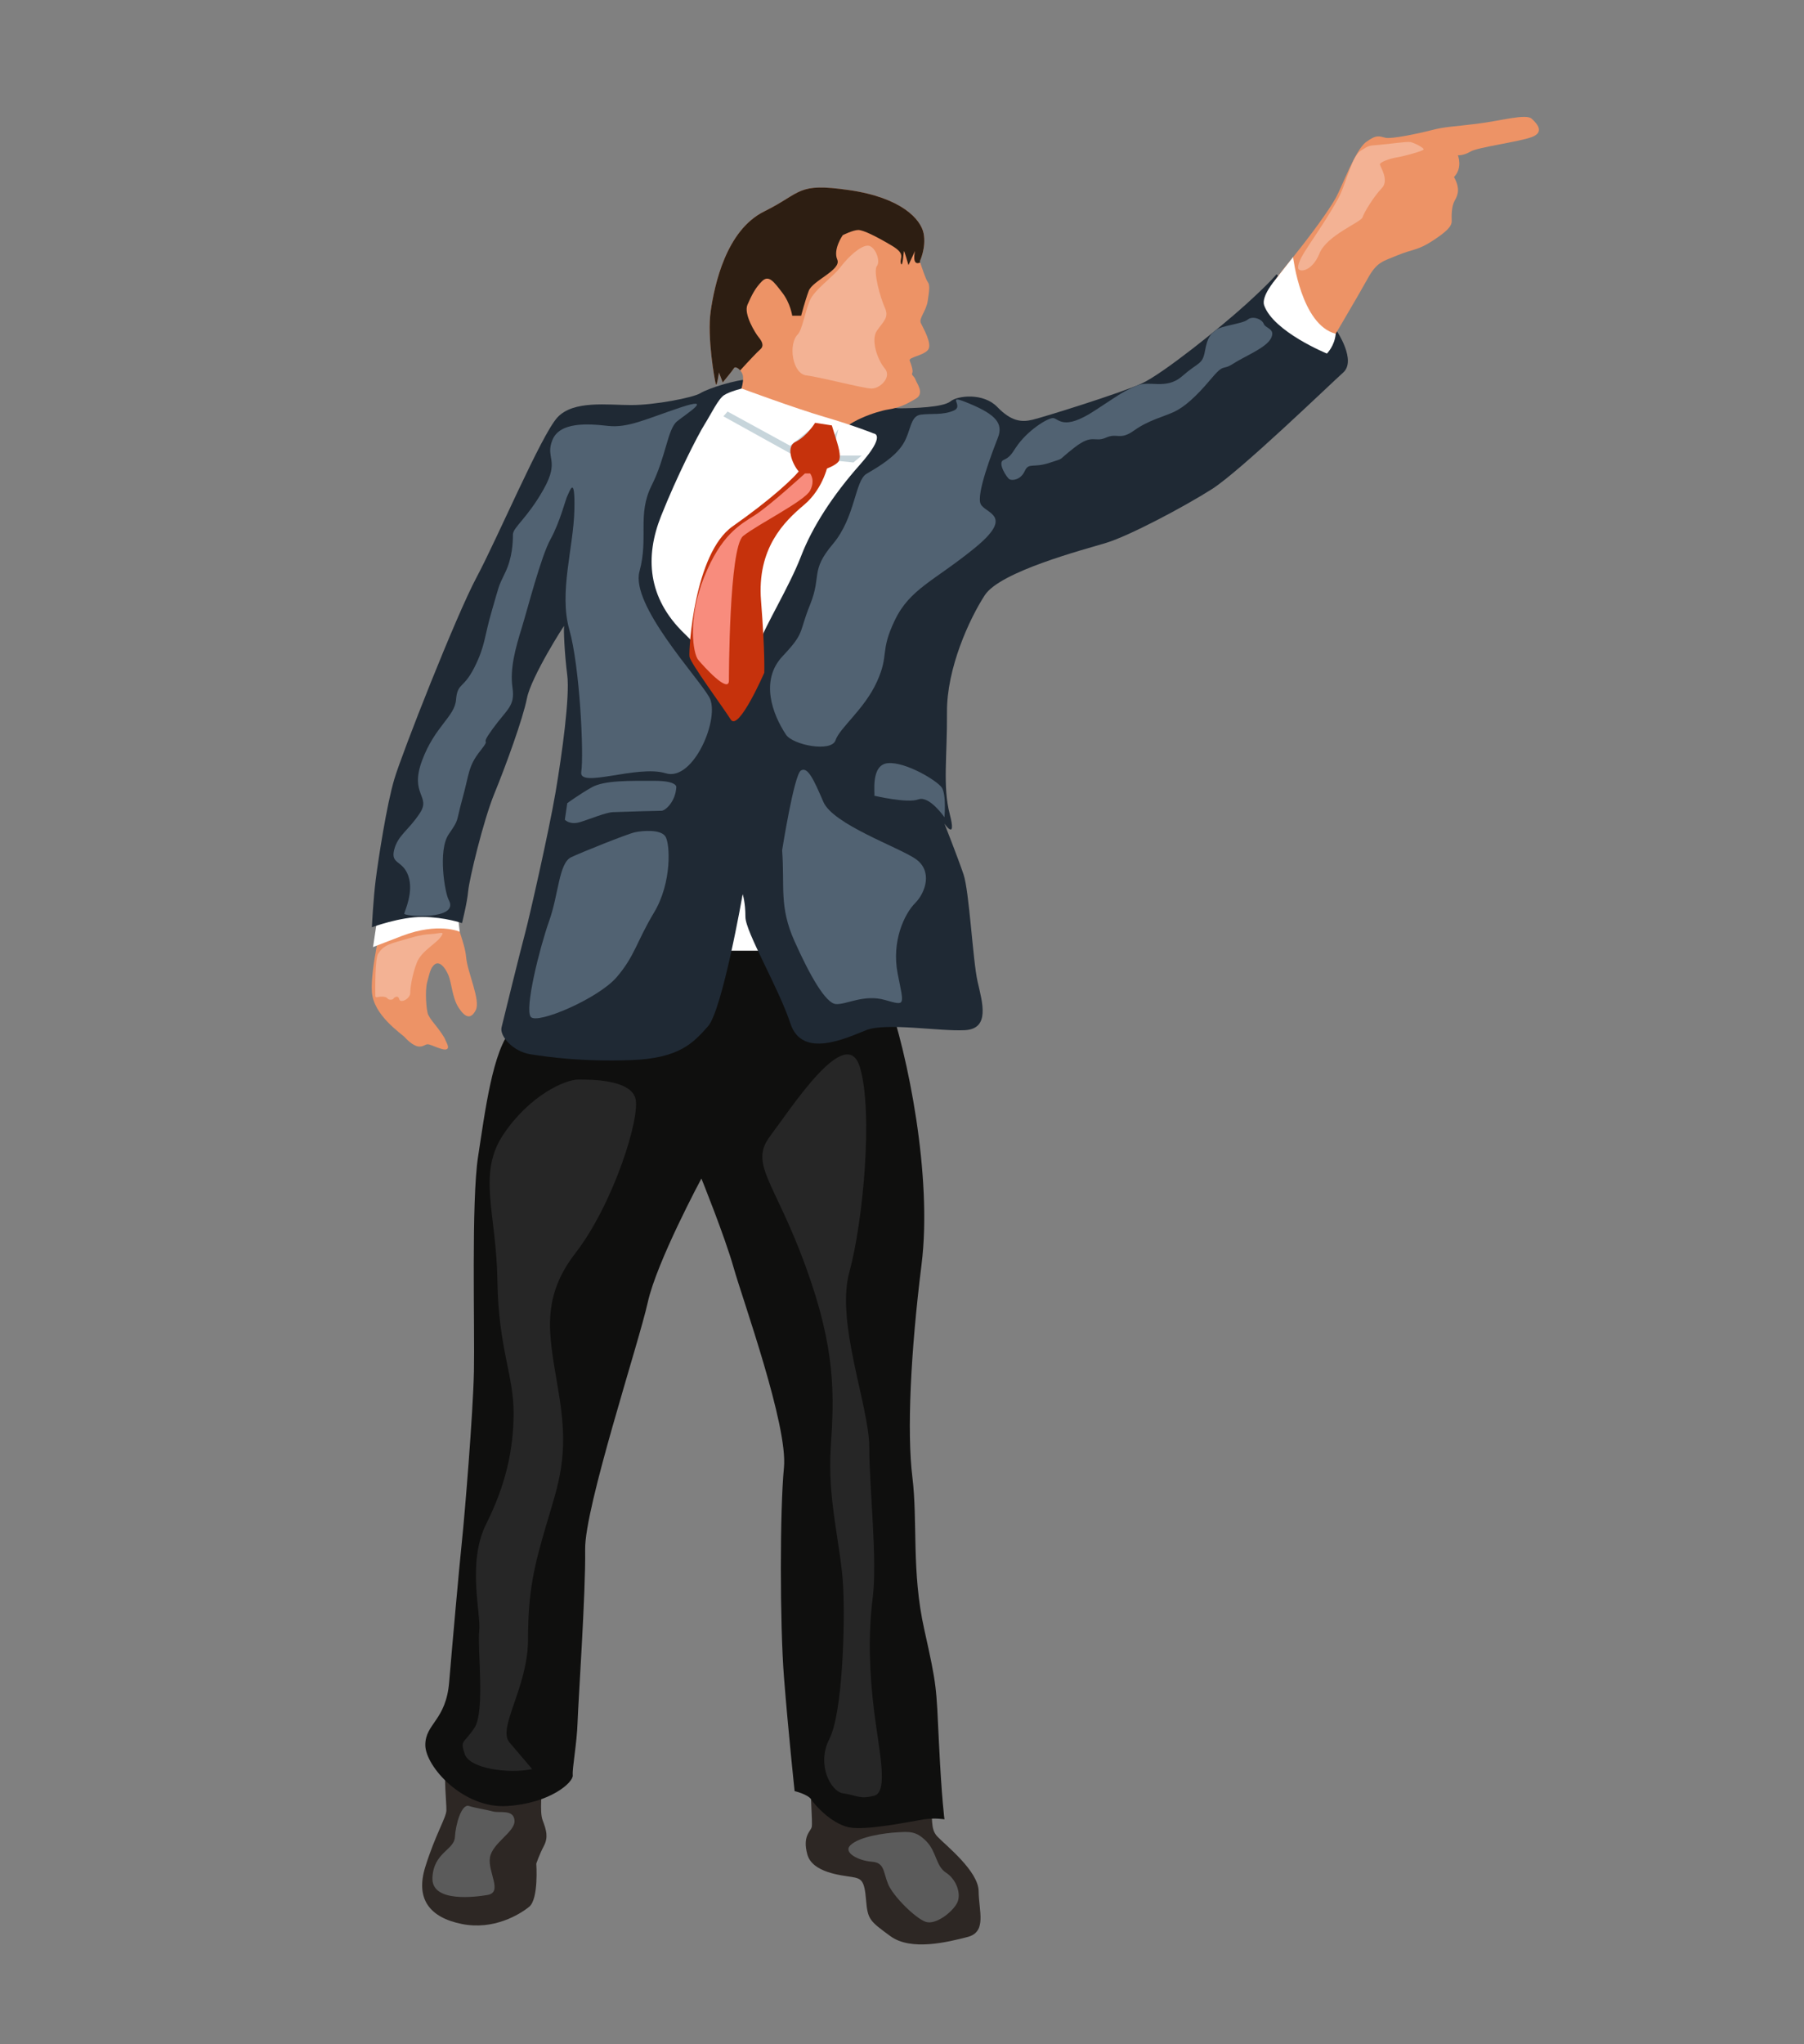 <?xml version="1.0" encoding="utf-8"?>
<!-- Generator: Adobe Illustrator 17.0.0, SVG Export Plug-In . SVG Version: 6.00 Build 0)  -->
<!DOCTYPE svg PUBLIC "-//W3C//DTD SVG 1.1//EN" "http://www.w3.org/Graphics/SVG/1.1/DTD/svg11.dtd">
<svg version="1.1" id="Layer_1" xmlns="http://www.w3.org/2000/svg" xmlns:xlink="http://www.w3.org/1999/xlink" x="0px" y="0px"
	 width="355px" height="402px" viewBox="0 0 355 402" enable-background="new 0 0 355 402" xml:space="preserve">
<rect x="0" y="0" width="355" height="402" fill="#808080" stroke="none"/>
<g>
	<path fill="#ED9366" d="M89.696,179.393c0.068,2.978,1.76,5.821,2.031,8.867c0.271,3.046,2.888,8.461,1.895,10.402
		c-0.992,1.94-2.121,1.444-3.384-0.497c-1.263-1.94-1.354-4.918-2.031-6.453c-0.677-1.535-1.714-2.696-2.616-2.07
		c-0.903,0.626-1.084,1.935-1.535,3.559c-0.451,1.624-0.18,5.595,0.226,6.408c0.406,0.812,1.128,1.669,1.669,2.346
		c0.541,0.677,1.535,2.076,1.671,2.527c0.135,0.451,0.991,1.625,0.225,1.895c-0.766,0.271-3.069-0.993-3.655-0.993
		c-0.586,0-0.766,0.451-1.669,0.451c-0.903,0-2.121-0.993-2.798-1.76c-0.677-0.767-6.226-4.332-6.542-8.98
		c-0.316-4.648,2.121-14.395,2.121-14.395l2.843-2.707L89.696,179.393z"/>
	<path fill="#FFFFFF" d="M90.149,180.507l0.316,2.753c0,0-4.152-1.94-11.372,0.812c-7.22,2.752-5.686,2.211-5.686,2.211l0.903-6.047
		c0,0,15.207-1.444,15.659-1.354C90.42,178.973,90.149,180.507,90.149,180.507z"/>
	<path fill="#FFFFFF" d="M147.501,163.69c-14.079,3.52-24.206-0.406-19.278,13.673c4.929,14.079,4.116,19.359,13.593,20.712
		c9.476,1.354,9.476,13.267,14.891-3.384c5.415-16.651,7.852-19.629,4.467-21.931C157.79,170.458,147.501,163.69,147.501,163.69z"/>
	<path fill="#2D2724" d="M182.879,355.155c0.948,2.212,0.001,4.378,1.58,6.047c1.579,1.669,8.077,6.768,8.122,10.74
		c0.044,3.971,1.669,8.033-2.211,9.025c-3.88,0.992-11.101,2.797-15.162-0.181c-4.061-2.978-4.467-3.248-4.784-7.129
		c-0.315-3.881-0.902-4.197-2.843-4.513c-1.94-0.316-7.715-0.812-8.708-4.422c-0.993-3.61,0.631-4.513,0.857-5.37
		c0.226-0.857-0.361-7.311-0.135-7.942C159.821,350.779,182.879,355.155,182.879,355.155z"/>
	<path fill="#2D2724" d="M106.392,349.696c0.452,2.707-0.315,6.453,0.406,8.348c0.722,1.895,1.128,3.294,0.226,5.009
		c-0.903,1.715-1.489,3.475-1.489,3.475s0.496,6.95-1.399,8.484c-1.895,1.534-6.995,4.648-13.267,3.384
		c-6.273-1.263-9.161-4.874-7.175-11.236c1.985-6.363,4.107-9.657,4.151-11.101c0.046-1.444-0.631-7.491,0.046-8.032
		C88.568,347.485,106.392,349.696,106.392,349.696z"/>
	<path fill="#0F0F0E" d="M174.576,195.909c4.061,11.372,8.935,35.468,6.769,52.796c-2.166,17.328-2.888,32.941-1.805,41.786
		c1.083,8.845-0.197,18.592,2.338,29.963c2.535,11.372,2.355,11.191,2.897,22.382c0.542,11.191,1.083,14.982,1.083,14.982
		s-1.805-0.338-4.039,0c-2.234,0.338-11.439,2.301-14.824,1.556c-3.384-0.745-6.633-4.332-7.31-5.415s-3.317-1.692-3.317-1.692
		s-1.286-12.048-2.098-22.472c-0.812-10.424-0.812-32.896,0-41.154s-8.122-33.032-9.882-39.259
		c-1.76-6.227-6.363-17.599-6.363-17.599s-8.799,16.38-10.559,24.368c-1.76,7.987-12.455,40.342-12.319,48.6
		c0.135,8.258-1.354,29.783-1.489,33.979c-0.135,4.197-1.083,9.07-0.948,10.424c0.135,1.354-4.376,5.506-12.951,6.047
		c-8.573,0.541-16.064-7.761-16.064-12.003c0-4.242,4.061-4.783,4.693-12.364c0.632-7.581,1.986-22.743,2.528-27.887
		c0.542-5.144,2.166-24.819,2.346-33.212c0.181-8.393-0.541-33.483,0.812-42.237c1.354-8.754,2.888-21.118,6.679-25.09
		c3.791-3.971,35.242-15.433,35.242-15.433h16.381L174.576,195.909z"/>
	<path fill="#1F2934" d="M263.044,65.069c0,0,3.926,5.821,1.286,8.19c-2.64,2.369-20.306,19.426-25.857,22.946
		c-5.55,3.52-16.313,9.205-20.78,10.559c-4.467,1.354-20.848,5.618-23.894,10.289c-3.046,4.67-7.513,14.417-7.446,23.014
		c0.068,8.596-0.88,14.553,0.541,20.035c1.422,5.483-1.037,1.895-1.037,1.895s2.594,6.566,3.745,9.95
		c1.151,3.384,1.828,16.99,2.775,21.119c0.948,4.129,2.504,9.273-2.504,9.544c-5.009,0.271-15.5-1.557-19.426,0
		c-3.926,1.557-12.59,5.686-14.891-1.286c-2.301-6.972-8.867-18.073-8.867-20.983c0-2.911-0.541-4.467-0.541-4.467
		s-3.994,22.811-6.837,25.992s-5.55,6.295-15.162,6.633c-9.612,0.338-16.313-0.609-19.765-1.151
		c-3.452-0.541-6.092-3.587-5.686-5.28c0.406-1.692,3.79-15.433,4.603-18.411c0.812-2.978,4.738-20.239,6.024-27.82
		c1.286-7.581,2.843-18.885,2.301-23.082c-0.541-4.197-0.745-9.138-0.609-9.612c0.135-0.474-6.498,10.018-7.31,14.147
		c-0.812,4.129-4.264,13.537-6.43,18.817c-2.166,5.28-4.941,16.854-5.144,19.156c-0.203,2.301-1.218,6.295-1.218,6.295
		s-3.293-1.173-7.715-1.218c-4.423-0.045-10.018,2.031-10.018,2.031s0.27-5.551,0.767-9.431c0.496-3.88,2.12-14.575,3.655-19.719
		c1.535-5.144,12.138-32.129,16.199-39.71c4.061-7.581,12.726-27.978,15.885-31.407c3.158-3.429,9.927-2.437,14.53-2.437
		c4.603,0,12.183-1.444,13.627-2.346c1.444-0.903,7.041-2.708,9.657-2.708c2.617,0,26.534,5.686,29.421,5.686
		c2.888,0,8.665-0.18,10.108-1.354c1.444-1.173,6.498-1.714,9.205,1.083c2.708,2.797,4.693,3.069,6.95,2.527
		c2.256-0.541,17.328-5.235,21.479-7.13c4.151-1.895,15.614-11.101,20.577-15.614s5.957-5.866,5.957-5.866L263.044,65.069z"/>
	<path fill="#ED9366" d="M250.116,61.888c-1.681-2.265-1.896-3.7,3.068-9.747c4.964-6.047,8.394-10.921,9.657-13.177
		c1.264-2.256,3.836-9.431,5.956-11.01c2.121-1.579,2.662-1.128,3.836-0.857c1.173,0.271,6.227-0.767,9.025-1.489
		c2.797-0.722,4.242-0.676,8.98-1.263c4.738-0.587,9.657-2.031,10.785-0.993c1.129,1.038,2.528,2.662,0,3.61
		c-2.527,0.948-10.604,1.986-12.048,2.843c-1.444,0.857-2.482,0.722-2.482,0.722s0.993,2.482-0.767,4.287
		c1.264,2.301,0.768,3.519,0.135,4.648c-0.631,1.129-0.631,2.888-0.586,3.971c0.044,1.083-0.993,2.121-3.836,3.971
		c-2.843,1.85-3.836,1.58-6.814,2.798c-2.978,1.218-4.107,1.353-5.867,4.557c-1.76,3.204-8.302,14.26-8.302,14.26
		S253.229,66.084,250.116,61.888z"/>
	<path fill="#ED9366" d="M182.634,68.791c-0.883,1.153-3.893,1.457-3.622,2.134c0.271,0.677,0.741,1.998,0.503,2.437
		c-0.232,0.438,0.412,0.606,0.645,1.316c0.238,0.715,1.831,2.675,0.071,3.726c-1.76,1.051-3.217,1.792-5.448,2.134
		c-2.236,0.335-8.599,2.469-9.618,5.041c-1.012,2.572-20.707-5.616-20.707-5.616c1.419-2.707,1.895-4.808,1.754-5.957
		c-0.048-0.433-0.275-0.839-0.552-1.153c-0.444-0.515-1.034-0.769-1.202-0.471c-0.271,0.471-2.236,2.838-2.236,2.838l-0.742-1.96
		c0,0-0.412,2.913-0.612,2.301c-0.2-0.612-1.76-9.206-1.013-14.35c0.742-5.144,3.011-15.904,10.543-19.629
		c7.527-3.725,6.309-5.686,16.662-4.197c10.359,1.489,14.15,5.756,14.691,8.529c0.542,2.772-0.742,5.48-0.742,5.48
		s0.027,0.087,0.07,0.227c0.255,0.785,1.088,3.325,1.484,3.834c0.47,0.612,0.303,1.695,0,3.725
		c-0.303,2.031-1.792,3.417-1.354,4.364C181.648,64.492,183.511,67.638,182.634,68.791z"/>
	<path fill="#2D1E12" d="M181.009,51.393c0,0,0.027,0.087,0.07,0.227c-1.733,0.818-1.024-2.253-1.024-2.253l-1.283,2.772
		c0,0-0.812-2.843-0.883-2.772c-0.064,0.065-0.271,3.52-0.606,2.437c-0.336-1.083,1.148-1.765-1.831-3.52
		c-2.978-1.765-5.545-3.049-6.562-3.049c-1.018,0-3.043,1.013-3.043,1.013s-1.966,2.778-1.083,4.808
		c0.877,2.031-4.874,4.126-5.621,6.162c-0.748,2.025-1.489,4.874-1.489,4.874h-1.76c0,0-0.336-2.437-1.96-4.538
		c-1.624-2.101-2.643-3.585-3.996-2.231s-2.031,2.772-2.843,4.603c-0.812,1.825,1.554,5.615,2.166,6.357
		c0.612,0.747,1.218,1.695,0.341,2.437c-0.52,0.438-2.432,2.453-3.942,4.132c-0.444-0.515-1.034-0.769-1.202-0.471
		c-0.271,0.471-2.236,2.838-2.236,2.838l-0.742-1.96c0,0-0.412,2.913-0.612,2.301c-0.2-0.612-1.76-9.206-1.013-14.35
		c0.742-5.144,3.011-15.904,10.543-19.629c7.527-3.725,6.309-5.686,16.662-4.197c10.359,1.489,14.15,5.756,14.691,8.529
		C182.293,48.685,181.009,51.393,181.009,51.393z"/>
	<path fill="#FFFFFF" d="M145.966,76.418c0,0,10.469,3.881,16.336,5.596c5.866,1.715,9.657,3.249,9.657,3.249
		s2.539,0.18-2.747,6.137c-5.286,5.957-9.347,12.183-11.603,18.05c-2.256,5.866-7.04,13.628-8.123,16.877
		c-1.083,3.249-4.783,11.281-4.783,11.281s-2.708-5.957-10.018-12.996c-7.31-7.039-7.761-15.163-4.603-23.104
		c3.159-7.942,7.22-15.884,8.574-18.05c1.354-2.166,2.708-5.053,3.881-5.776C143.71,76.959,145.966,76.418,145.966,76.418z"/>
	<path fill="#FFFFFF" d="M250.946,55.046l3.515-4.476c0,0,1.554,13.316,8.386,15.074c-0.207,2.401-1.73,3.89-1.73,3.89
		s-10.492-4.275-12.353-9.482C248.154,58.263,250.946,55.046,250.946,55.046z"/>
	<path fill="#516272" d="M88.299,176.987c-0.757-1.362-2.166-9.746,0-12.906c2.166-3.159,1.354-2.166,2.708-7.039
		c1.354-4.874,1.083-6.318,3.52-9.386c2.437-3.068-0.451-0.361,2.437-4.332c2.888-3.971,4.422-4.422,3.88-8.122
		s0.632-7.852,1.805-11.642c1.173-3.791,3.79-14.079,5.685-17.508c1.895-3.429,2.978-7.942,3.339-8.574
		c0.361-0.632,1.534-4.513,1.354,2.888c-0.18,7.401-3.068,16.155-0.992,23.465c2.076,7.31,2.888,24.638,2.346,27.978
		c-0.541,3.339,11.101-1.444,16.606,0.271c5.505,1.715,10.83-11.011,8.574-14.982c-2.256-3.971-15.523-18.141-13.718-24.729
		c1.805-6.588-0.473-11.191,2.381-16.876c2.853-5.686,3.124-11.101,5.019-12.635c1.895-1.534,7.401-4.964,0.632-2.708
		c-6.769,2.256-10.288,4.061-14.259,3.61c-3.971-0.451-9.476-0.812-10.92,2.798c-1.444,3.61,1.534,3.88-1.715,9.657
		c-3.249,5.776-6.046,7.491-6.046,8.935c0,1.444-0.091,4.512-1.535,7.491c-1.444,2.978-1.083,2.257-2.617,7.491
		c-1.534,5.234-1.263,6.824-3.429,11.128c-2.166,4.304-3.339,2.98-3.61,6.35c-0.271,3.369-4.151,5.174-6.678,11.943
		c-2.527,6.769,1.805,6.95-0.451,10.379s-4.333,4.331-5.054,7.22c-0.722,2.888,1.715,1.985,2.798,5.144
		c1.083,3.159-0.722,6.859-0.812,7.401C79.454,180.236,90.555,181.048,88.299,176.987z"/>
	<path fill="#516272" d="M154.678,144.497c-2.696-4.044-5.144-10.695-0.677-15.433c4.467-4.738,3.114-4.467,5.415-10.153
		c2.301-5.686,0-6.604,4.468-11.898c4.467-5.295,4.332-12.469,6.633-13.823c2.301-1.354,5.55-3.249,7.175-5.821
		c1.624-2.572,1.354-5.55,3.52-5.821c2.166-0.271,4.332,0.135,6.498-0.812c2.166-0.948-2.031-3.481,3.114-1.334
		c5.144,2.146,6.633,3.898,5.55,6.677c-1.083,2.779-4.332,11.173-3.384,13.068c0.948,1.895,6.769,2.166-1.218,8.664
		c-7.987,6.498-12.725,7.987-15.704,14.214c-2.978,6.227-1.041,6.633-3.499,12.048c-2.458,5.415-7.331,9.07-8.144,11.507
		C163.612,148.017,156.031,146.528,154.678,144.497z"/>
	<path fill="#516272" d="M199.893,88.045c2.188-3.346,6.227-5.821,7.31-5.821c1.083,0,1.944,2.667,8.258-1.489
		c6.313-4.157,5.367-3.526,8.014-4.807c2.647-1.281,5.93,0.882,9.179-1.961c3.249-2.843,3.962-2.181,4.467-4.949
		c0.506-2.768,1.067-3.21,2.14-4.094c1.073-0.884,5.306-1.246,6.254-2.058c0.947-0.812,2.805-0.135,3.162,0.812
		s2.388,0.948,1.44,2.843c-0.948,1.895-5.144,3.52-7.446,5.009c-2.301,1.489-1.625-0.271-4.467,3.114
		c-2.843,3.385-5.144,5.415-7.175,6.363c-2.031,0.948-5.009,1.624-7.852,3.655s-3.249,0.398-5.55,1.417s-2.572-0.876-6.227,1.967
		c-3.655,2.843-1.625,1.895-4.874,2.978c-3.249,1.083-4.061-0.135-4.874,1.624c-0.812,1.76-2.437,1.895-2.978,1.624
		c-0.542-0.271-2.437-3.249-1.218-3.79C198.674,89.941,199.021,89.378,199.893,88.045z"/>
	<path fill="#516272" d="M133.085,154.853c0,0,0.339-1.286-4.332-1.286c-4.67,0-9.815-0.135-12.319,1.286
		c-2.504,1.421-4.806,3.114-4.806,3.114l-0.474,3.249c0,0,0.948,1.083,2.978,0.474c2.031-0.609,5.009-1.895,6.498-1.963
		c1.489-0.068,8.799-0.271,9.544-0.271C130.919,159.456,132.903,157.694,133.085,154.853z"/>
	<path fill="#516272" d="M112.395,168.594c1.757-0.851,11.011-4.574,12.545-4.904c1.534-0.33,4.964-0.601,5.957,0.753
		c0.993,1.354,1.354,9.116-2.166,14.982c-3.52,5.866-3.791,8.597-7.401,12.782c-3.61,4.185-15.613,9.329-16.876,7.795
		s1.714-13.537,3.61-18.862C109.959,175.814,109.961,169.773,112.395,168.594z"/>
	<path fill="#516272" d="M172.051,156.5c0.181-0.271-0.812-6.138,2.707-6.408c3.52-0.271,9.625,3.441,10.559,4.784
		c0.934,1.343,0.54,5.866,0.54,5.866s-2.977-4.332-5.143-3.52C178.549,158.034,172.051,156.5,172.051,156.5z"/>
	<path fill="#516272" d="M153.911,167.24c0.541,7.129-0.632,11.011,2.437,17.87c3.069,6.859,6.137,12.184,8.122,12.364
		c1.986,0.18,5.49-1.986,9.649-0.812c4.159,1.173,3.798,1.263,2.535-5.144c-1.263-6.408,1.353-11.823,3.429-13.899
		c2.076-2.076,3.52-6.407,0-8.754c-3.52-2.347-16.155-6.767-18.05-11.145c-1.895-4.378-3.069-6.995-4.423-6.183
		C156.257,152.349,153.911,167.24,153.911,167.24z"/>
	<polygon fill="#C7D5DB" points="164.966,84.39 163.748,89.602 169.569,89.602 167.944,90.956 161.26,90.279 	"/>
	<polygon fill="#C7D5DB" points="160.769,83.375 155.49,87.673 143.171,80.938 142.358,81.886 156.167,89.535 	"/>
	<path fill="#262626" d="M104.724,347.941c-4.738,0.973-12.319-0.11-13.267-2.953c-0.948-2.843-0.271-1.895,1.895-5.144
		c2.166-3.249,0.542-15.839,0.948-19.088c0.406-3.249-2.437-13.402,1.354-20.983c3.791-7.581,5.415-14.485,5.415-21.931
		s-2.99-12.725-3.187-25.992c-0.197-13.267-3.988-20.983,1.156-28.7c5.144-7.716,12.184-10.83,14.756-10.83
		c2.572,0,10.153,0,11.236,3.655c1.083,3.655-4.332,20.848-11.778,30.459c-7.446,9.612-4.873,17.328-3.114,28.7
		c1.76,11.372-0.183,16.516-2.596,24.638c-2.413,8.123-3.631,13.131-3.631,22.608c0,9.476-6.092,17.463-3.655,20.306
		C102.693,345.529,104.724,347.941,104.724,347.941z"/>
	<path fill="#262626" d="M165.914,352.704c-2.446-0.35-5.28-5.686-2.707-10.695c2.572-5.009,3.114-22.202,2.707-30.053
		c-0.406-7.852-3.114-16.922-2.437-27.21c0.677-10.289,1.083-19.223-5.009-35.875c-6.092-16.651-11.101-19.9-6.904-25.451
		c4.197-5.55,14.99-22.337,17.648-13.538c2.658,8.799,0.628,30.459-2.08,40.342c-2.707,9.883,3.926,26.398,3.926,34.385
		c0,7.987,1.625,22.066,0.677,29.647c-0.948,7.581-0.624,15.027,0.297,22.472c0.921,7.446,2.869,15.689,0,16.441
		C169.163,353.923,168.756,353.111,165.914,352.704z"/>
	<path fill="#5B5B5B" d="M95.925,372.695c-2.083,0.352-11.056,1.624-10.83-3.384c0.226-5.009,4.287-5.46,4.423-7.987
		c0.135-2.527,1.308-6.589,2.752-6.137c1.444,0.452,3.475,0.722,4.738,1.083c1.263,0.361,4.061-0.497,4.242,1.76
		c0.181,2.256-4.331,4.377-4.828,7.265C95.925,368.182,99.031,372.171,95.925,372.695z"/>
	<path fill="#5B5B5B" d="M167.357,362.902c1.767-1.715,6.769-2.392,9.16-2.527c2.392-0.135,3.746-0.316,5.776,1.76
		c2.031,2.076,1.85,4.874,3.88,6.182c2.031,1.309,3.068,4.197,2.166,5.957c-0.902,1.76-4.196,4.377-6.182,3.7
		c-1.986-0.677-6.408-5.009-7.401-7.446c-0.992-2.437-0.677-4.197-3.204-4.377C169.027,365.971,165.823,364.392,167.357,362.902z"/>
	<path fill="#F3B294" d="M73.858,195.838c-0.028-1.523-0.068-7.378,0.575-8.292c0.643-0.914,1.083-1.591,3.723-2.335
		c2.64-0.745,4.434-1.388,6.498-1.489c2.064-0.102,3.012-0.745,2.064,0.575c-0.948,1.32-3.791,2.775-4.67,4.975
		c-0.88,2.2-1.32,4.907-1.32,6.024c0,1.117-1.929,2.132-2.166,1.218c-0.237-0.914-1.053-0.305-1.136-0.101
		c-0.083,0.203-0.861,0.372-1.199-0.068c-0.338-0.44-1.455-0.339-1.726-0.271C74.231,196.143,73.866,196.246,73.858,195.838z"/>
	<path fill="#F3B294" d="M156.979,65.776c-1.886,1.886-1.083,7.716,1.692,8.055c2.775,0.339,11.101,2.534,12.793,2.587
		c1.692,0.053,4.092-2.249,2.655-3.941s-2.816-5.618-1.551-7.446c1.265-1.828,2.446-2.572,1.551-4.535
		c-0.895-1.963-2.342-7.175-1.551-8.19c0.791-1.015-0.427-4.061-1.849-3.994c-1.422,0.068-3.706,2.098-5.305,4.197
		s-5.119,4.4-6.067,6.633C158.4,61.376,157.859,64.896,156.979,65.776z"/>
	<path fill="#F3B294" d="M257.879,47.749c0,0,4.603-6.768,5.867-9.521c1.264-2.753,2.391-7.581,4.061-8.619
		c1.67-1.038,1.49-0.948,3.656-1.128c2.166-0.18,5.37-0.677,6.092-0.541c0.722,0.135,2.798,1.173,2.572,1.489
		c-0.226,0.316-4.061,1.353-5.28,1.534c-1.218,0.181-3.294,0.902-3.294,1.354s1.895,3.114,0.361,4.693
		c-1.534,1.58-3.475,4.738-3.79,5.731c-0.316,0.993-7.04,3.52-8.484,7.13c-1.444,3.61-4.197,3.836-4.197,2.753
		C255.442,51.539,256.427,49.926,257.879,47.749z"/>
	<path fill="#C6320C" d="M163.693,83.668c0.993,3.339,1.895,5.415,1.444,6.859c-0.451,1.444-6.743,3.249-7.794,2.346
		c-1.051-0.903-3.017-4.894-0.792-5.971c2.225-1.078,3.844-3.742,3.844-3.742L163.693,83.668z"/>
	<path fill="#C6320C" d="M163.026,90.956c0,0-0.812,4.987-4.783,8.326c-3.971,3.339-9.296,8.574-8.484,18.862
		c0.812,10.289,0.637,14.169,0.637,14.169s-5.059,11.642-6.593,9.206c-1.534-2.437-7.942-11.1-8.123-12.364
		c-0.18-1.264,0.903-20.307,8.484-25.631c7.581-5.325,12.274-9.657,13.447-11.372C158.784,90.438,163.026,90.956,163.026,90.956z"/>
	<path fill="#F88C7D" d="M143.441,133.848c0,0,0.001-26.172,2.798-28.429c2.797-2.256,12.093-6.859,13.176-8.935
		c1.083-2.076,0-3.368,0-3.368h-1.012c0,0-6.93,6.346-9.908,8.241c-2.978,1.895-6.588,3.852-9.927,12.125
		c-3.339,8.272-2.166,15.105-1.173,16.292C138.387,130.96,143.419,136.556,143.441,133.848z"/>
</g>
</svg>
